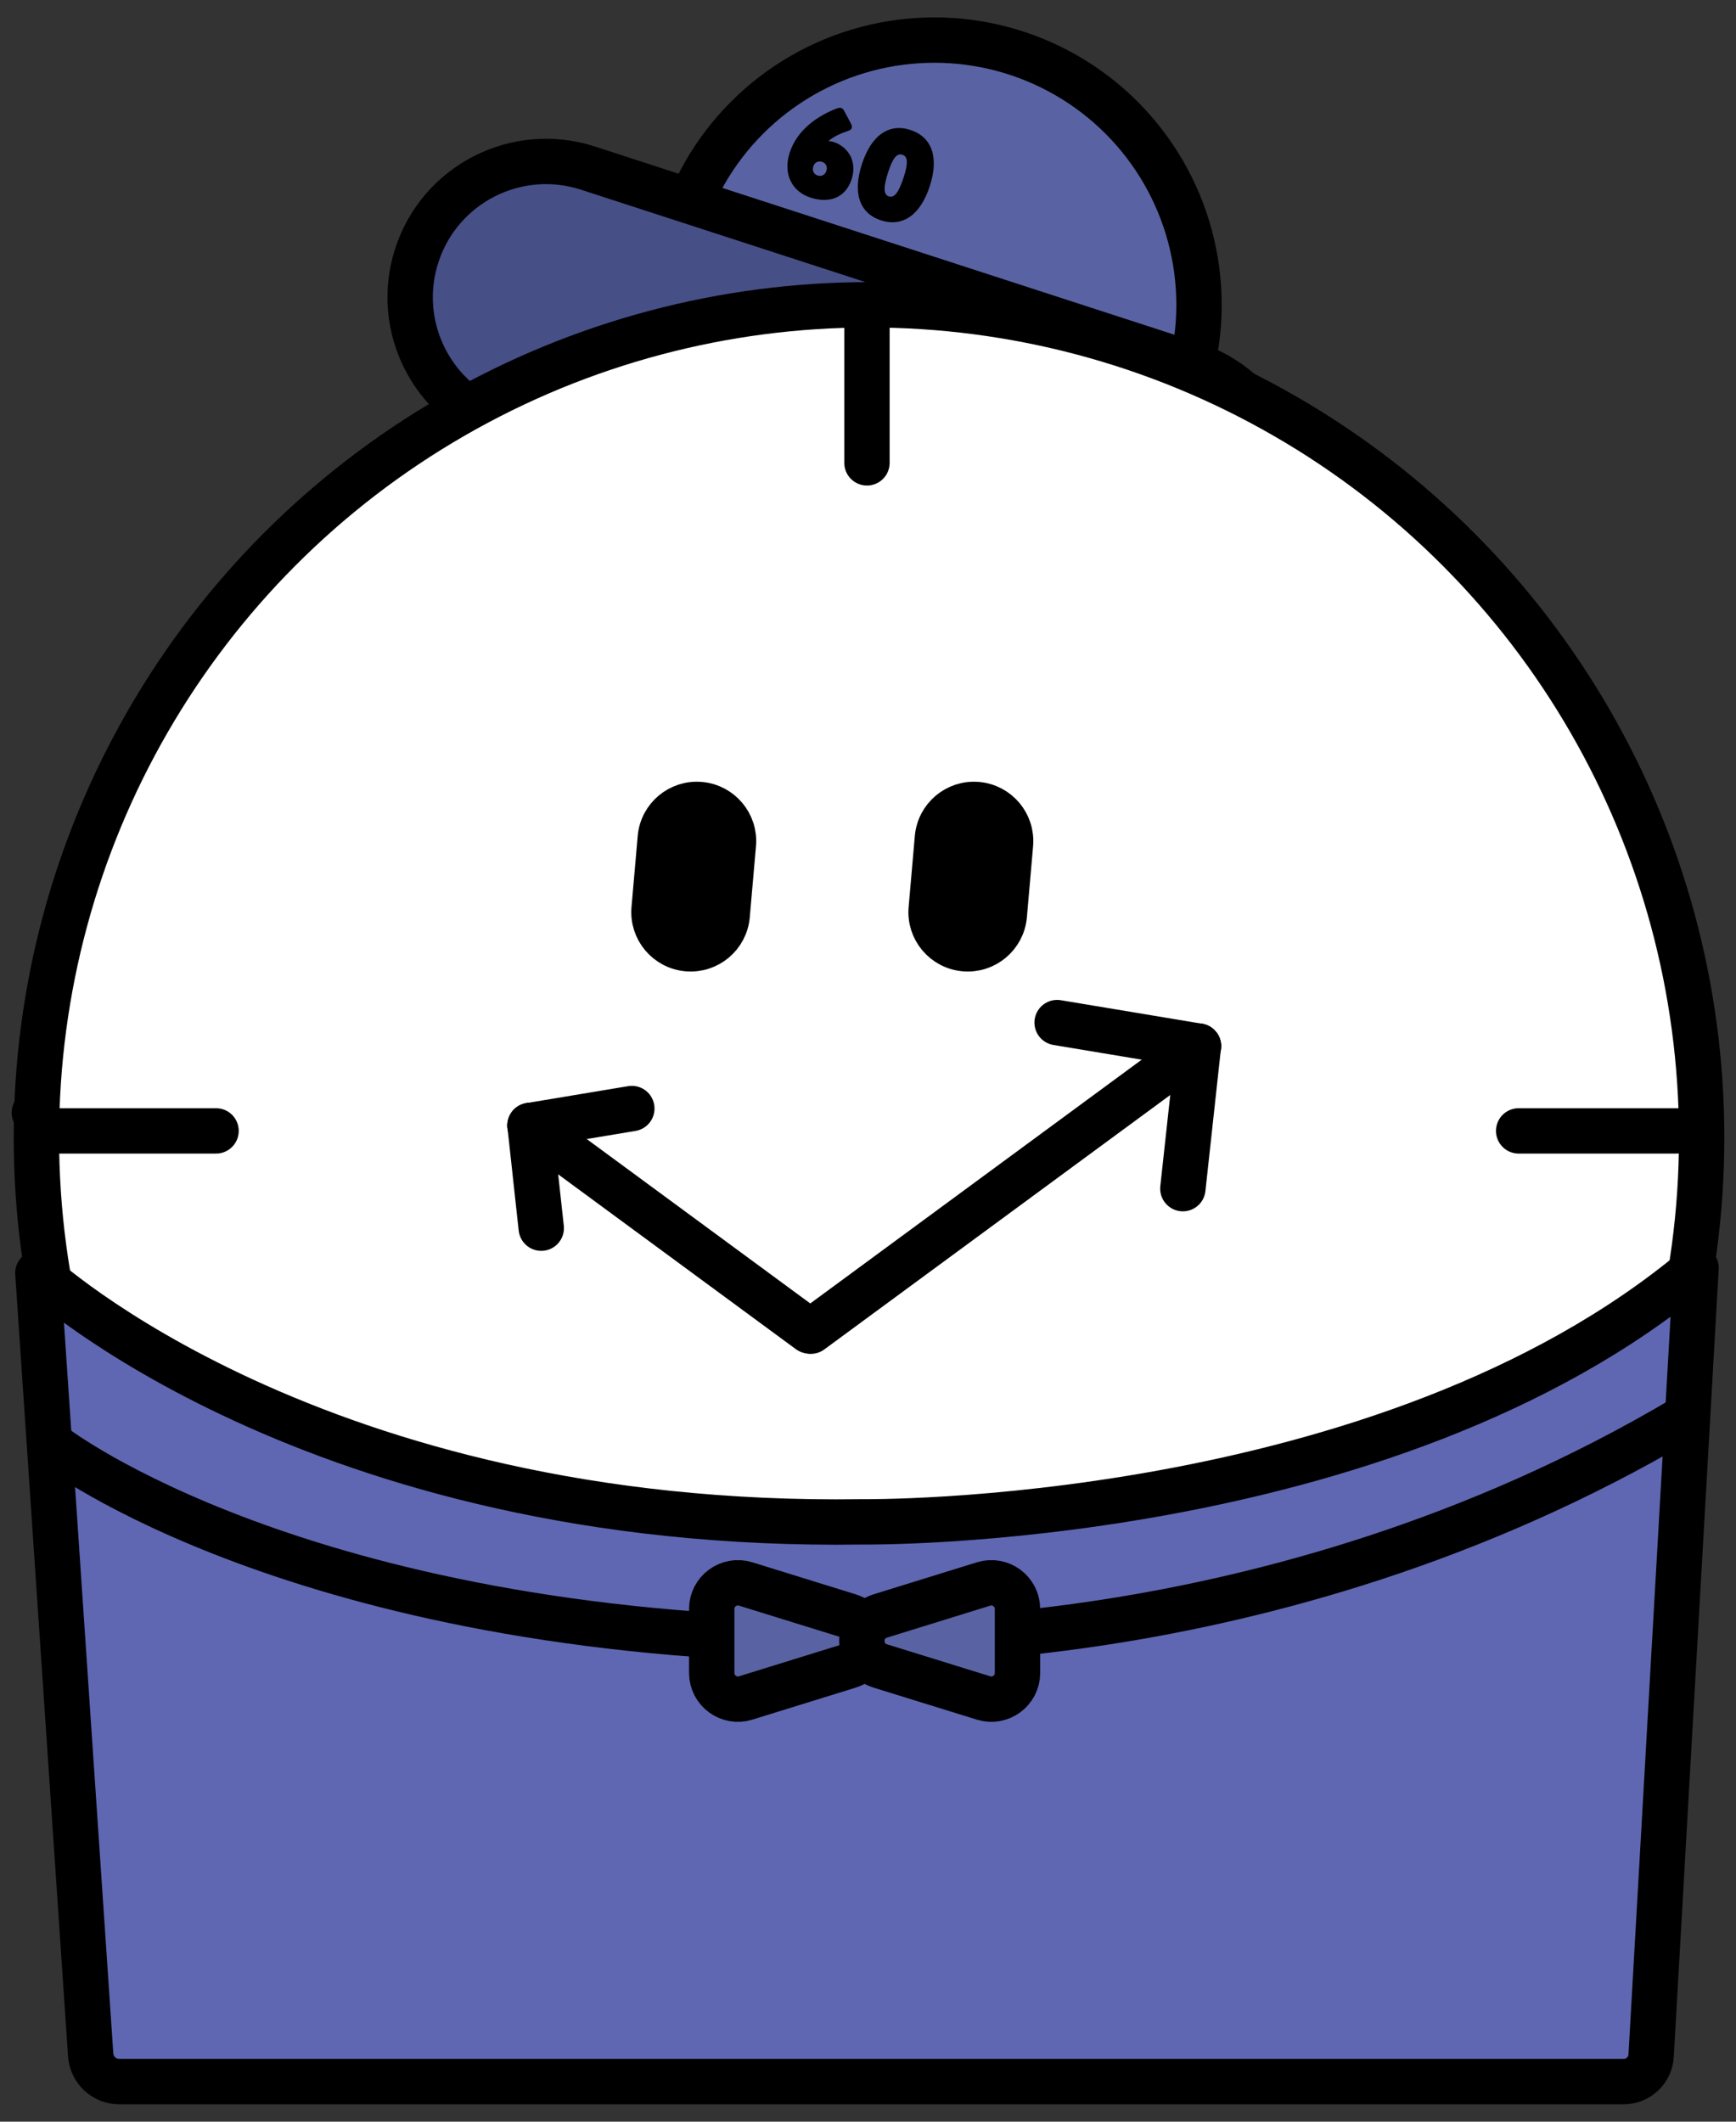 <?xml version="1.0" encoding="utf-8"?>
<!-- Generator: Adobe Illustrator 26.3.1, SVG Export Plug-In . SVG Version: 6.00 Build 0)  -->
<svg version="1.1" id="레이어_1" xmlns="http://www.w3.org/2000/svg" xmlns:xlink="http://www.w3.org/1999/xlink" x="0px"
	 y="0px" viewBox="0 0 1530.71 1870.87" style="enable-background:new 0 0 1530.71 1870.87;" xml:space="preserve">
<rect x="0" y="0" width="1530.71" height="1870.87" fill="#333333" stroke="none"/>
<style type="text/css">
	.st0{fill:none;stroke:#000000;stroke-width:40;stroke-linecap:round;stroke-linejoin:round;stroke-miterlimit:10;}
	.st1{fill:#5963A3;stroke:#000000;stroke-width:40;stroke-miterlimit:10;}
	.st2{fill:#474F87;stroke:#000000;stroke-width:40;stroke-miterlimit:10;}
	.st3{fill:#FFFFFF;stroke:#000000;stroke-width:40;stroke-miterlimit:10;}
	.st4{stroke:#000000;stroke-width:30;stroke-miterlimit:10;}
	.st5{fill:none;stroke:#000000;stroke-width:40;stroke-linecap:round;stroke-miterlimit:10;}
	.st6{fill:#5963A3;stroke:#000000;stroke-width:40;stroke-linecap:round;stroke-linejoin:round;stroke-miterlimit:10;}
	.st7{stroke:#000000;}
	.st8{fill:#5F67B2;stroke:#000000;stroke-width:40;stroke-linecap:round;stroke-linejoin:round;stroke-miterlimit:10;}
</style>
<g>
	<line class="st0" x1="1476.63" y1="981.14" x2="1337.27" y2="981.14"/>
	<line class="st0" x1="169.64" y1="981.14" x2="30.27" y2="981.14"/>
	<ellipse class="st1" cx="823.84" cy="268.76" rx="233.38" ry="233.42"/>
	<path class="st2" d="M977.45,549.16L444.42,376.03c-62.89-20.43-97.32-87.97-76.9-150.86l0.01-0.03
		c20.42-62.9,87.98-97.33,150.88-76.9l533.04,173.13c62.89,20.43,97.32,87.97,76.9,150.86l-0.01,0.03
		C1107.9,535.16,1040.35,569.59,977.45,549.16z"/>
	<ellipse class="st3" cx="766.26" cy="1003.04" rx="734.17" ry="734.28"/>
	<path class="st4" d="M605.72,841.53L605.72,841.53c-20.54-1.79-35.74-19.9-33.95-40.44l5.47-62.69
		c1.79-20.54,19.9-35.74,40.44-33.95l0,0c20.54,1.79,35.74,19.9,33.95,40.44l-5.47,62.69C644.37,828.12,626.26,843.33,605.72,841.53
		z"/>
	<path class="st4" d="M850.07,841.53L850.07,841.53c-20.54-1.79-35.74-19.9-33.95-40.44l5.47-62.69
		c1.79-20.54,19.9-35.74,40.44-33.95l0,0c20.54,1.79,35.74,19.9,33.95,40.44l-5.47,62.69C888.71,828.12,870.61,843.33,850.07,841.53
		z"/>
	<line class="st5" x1="467.36" y1="992.44" x2="713.56" y2="1173.53"/>
	<line class="st5" x1="477.24" y1="1082.98" x2="467.36" y2="992.44"/>
	<line class="st5" x1="557.11" y1="977.49" x2="467.28" y2="992.44"/>
	<line class="st5" x1="1056.69" y1="922.46" x2="714.96" y2="1173.81"/>
	<line class="st5" x1="1042.98" y1="1048.13" x2="1056.69" y2="922.46"/>
	<line class="st5" x1="932.11" y1="901.7" x2="1056.8" y2="922.46"/>
	<path class="st0" d="M46.56,1284.27c0,0,215.36,165.82,691.99,170.36c0,0,374.98,22.71,743.17-195.35"/>
	<path class="st6" d="M746.41,1433.25l-91.04-28.21c-14.85-4.6-29.92,6.5-29.92,22.05v56.42c0,15.55,15.06,26.65,29.92,22.05
		l91.04-28.21C768.08,1470.64,768.08,1439.97,746.41,1433.25z"/>
	<path class="st6" d="M774.09,1433.25l91.04-28.21c14.85-4.6,29.92,6.5,29.92,22.05v56.42c0,15.55-15.06,26.65-29.92,22.05
		l-91.04-28.21C752.42,1470.64,752.42,1439.97,774.09,1433.25z"/>
	<line class="st0" x1="764.44" y1="268.76" x2="764.44" y2="408.14"/>
	<g>
		<path class="st7" d="M734.99,125.72c6.38,2.07,11.53,6.52,14.46,12.1c2.79,5.65,3.4,12.67,1.06,19.89
			c-2.68,8.27-7.55,13.63-13.82,16.22c-6.38,2.55-13.86,2.44-21.81-0.14c-7.43-2.41-13.55-7.06-16.94-13.72
			c-3.5-6.69-4.43-15.2-1.17-25.25c3.26-10.04,9.36-18.13,16.89-24.59c7.5-6.36,16.19-11.05,24.62-14.21
			c2.53-1.03,4.41-0.42,5.54,1.8l5.89,11.05c1.34,2.63,1.64,4.93-1.83,6c-7.81,2.67-13.66,5.39-18.71,9.89
			C731.23,124.84,733.21,125.14,734.99,125.72z M724.99,142.25c-3.66-1.19-7.06,0.37-8.38,4.45c-1.22,3.77,0.51,7.34,4.17,8.53
			c3.77,1.22,7.16-0.68,8.38-4.45C730.39,147.01,728.76,143.47,724.99,142.25z"/>
		<path class="st7" d="M802.53,115.03c18.73,6.08,25.02,23.74,16.83,48.96c-4.08,12.56-10.02,21.61-17.22,26.68
			c-7.3,5.03-15.88,6.18-25.2,3.15c-18.52-6.01-24.74-23.54-16.48-48.96C768.65,119.64,784.01,109.02,802.53,115.03z M783.61,173.66
			c5.33,1.73,9.4-4,13.64-17.08c4.11-12.66,3.92-18.85-1.41-20.59c-5.34-1.73-9.12,3.17-13.24,15.83
			C778.36,164.9,778.27,171.93,783.61,173.66z"/>
	</g>
	<g>
		<path class="st8" d="M33.39,1122.54c0,0,242.95,226.43,726.57,219.42c0,0,460.97,6.29,735.53-223.9l-39.61,694.47
			c-0.74,12.91-11.33,23-24.14,23H105.05c-13.24,0-24.21-10.35-25.11-23.68L33.39,1122.54z"/>
		<path class="st0" d="M48.68,1275.95c0,0,215.36,165.82,691.99,170.36c0,0,374.98,22.71,743.17-195.35"/>
		<path class="st6" d="M748.53,1424.93l-91.04-28.21c-14.85-4.6-29.92,6.5-29.92,22.05v56.42c0,15.55,15.06,26.65,29.92,22.05
			l91.04-28.21C770.2,1462.32,770.2,1431.65,748.53,1424.93z"/>
		<path class="st6" d="M776.21,1424.93l91.04-28.21c14.85-4.6,29.92,6.5,29.92,22.05v56.42c0,15.55-15.06,26.65-29.92,22.05
			l-91.04-28.21C754.54,1462.32,754.54,1431.65,776.21,1424.93z"/>
	</g>
	<line class="st0" x1="1478.43" y1="997.2" x2="1339.07" y2="997.2"/>
	<line class="st0" x1="190.5" y1="997.2" x2="51.14" y2="997.2"/>
</g>
</svg>
